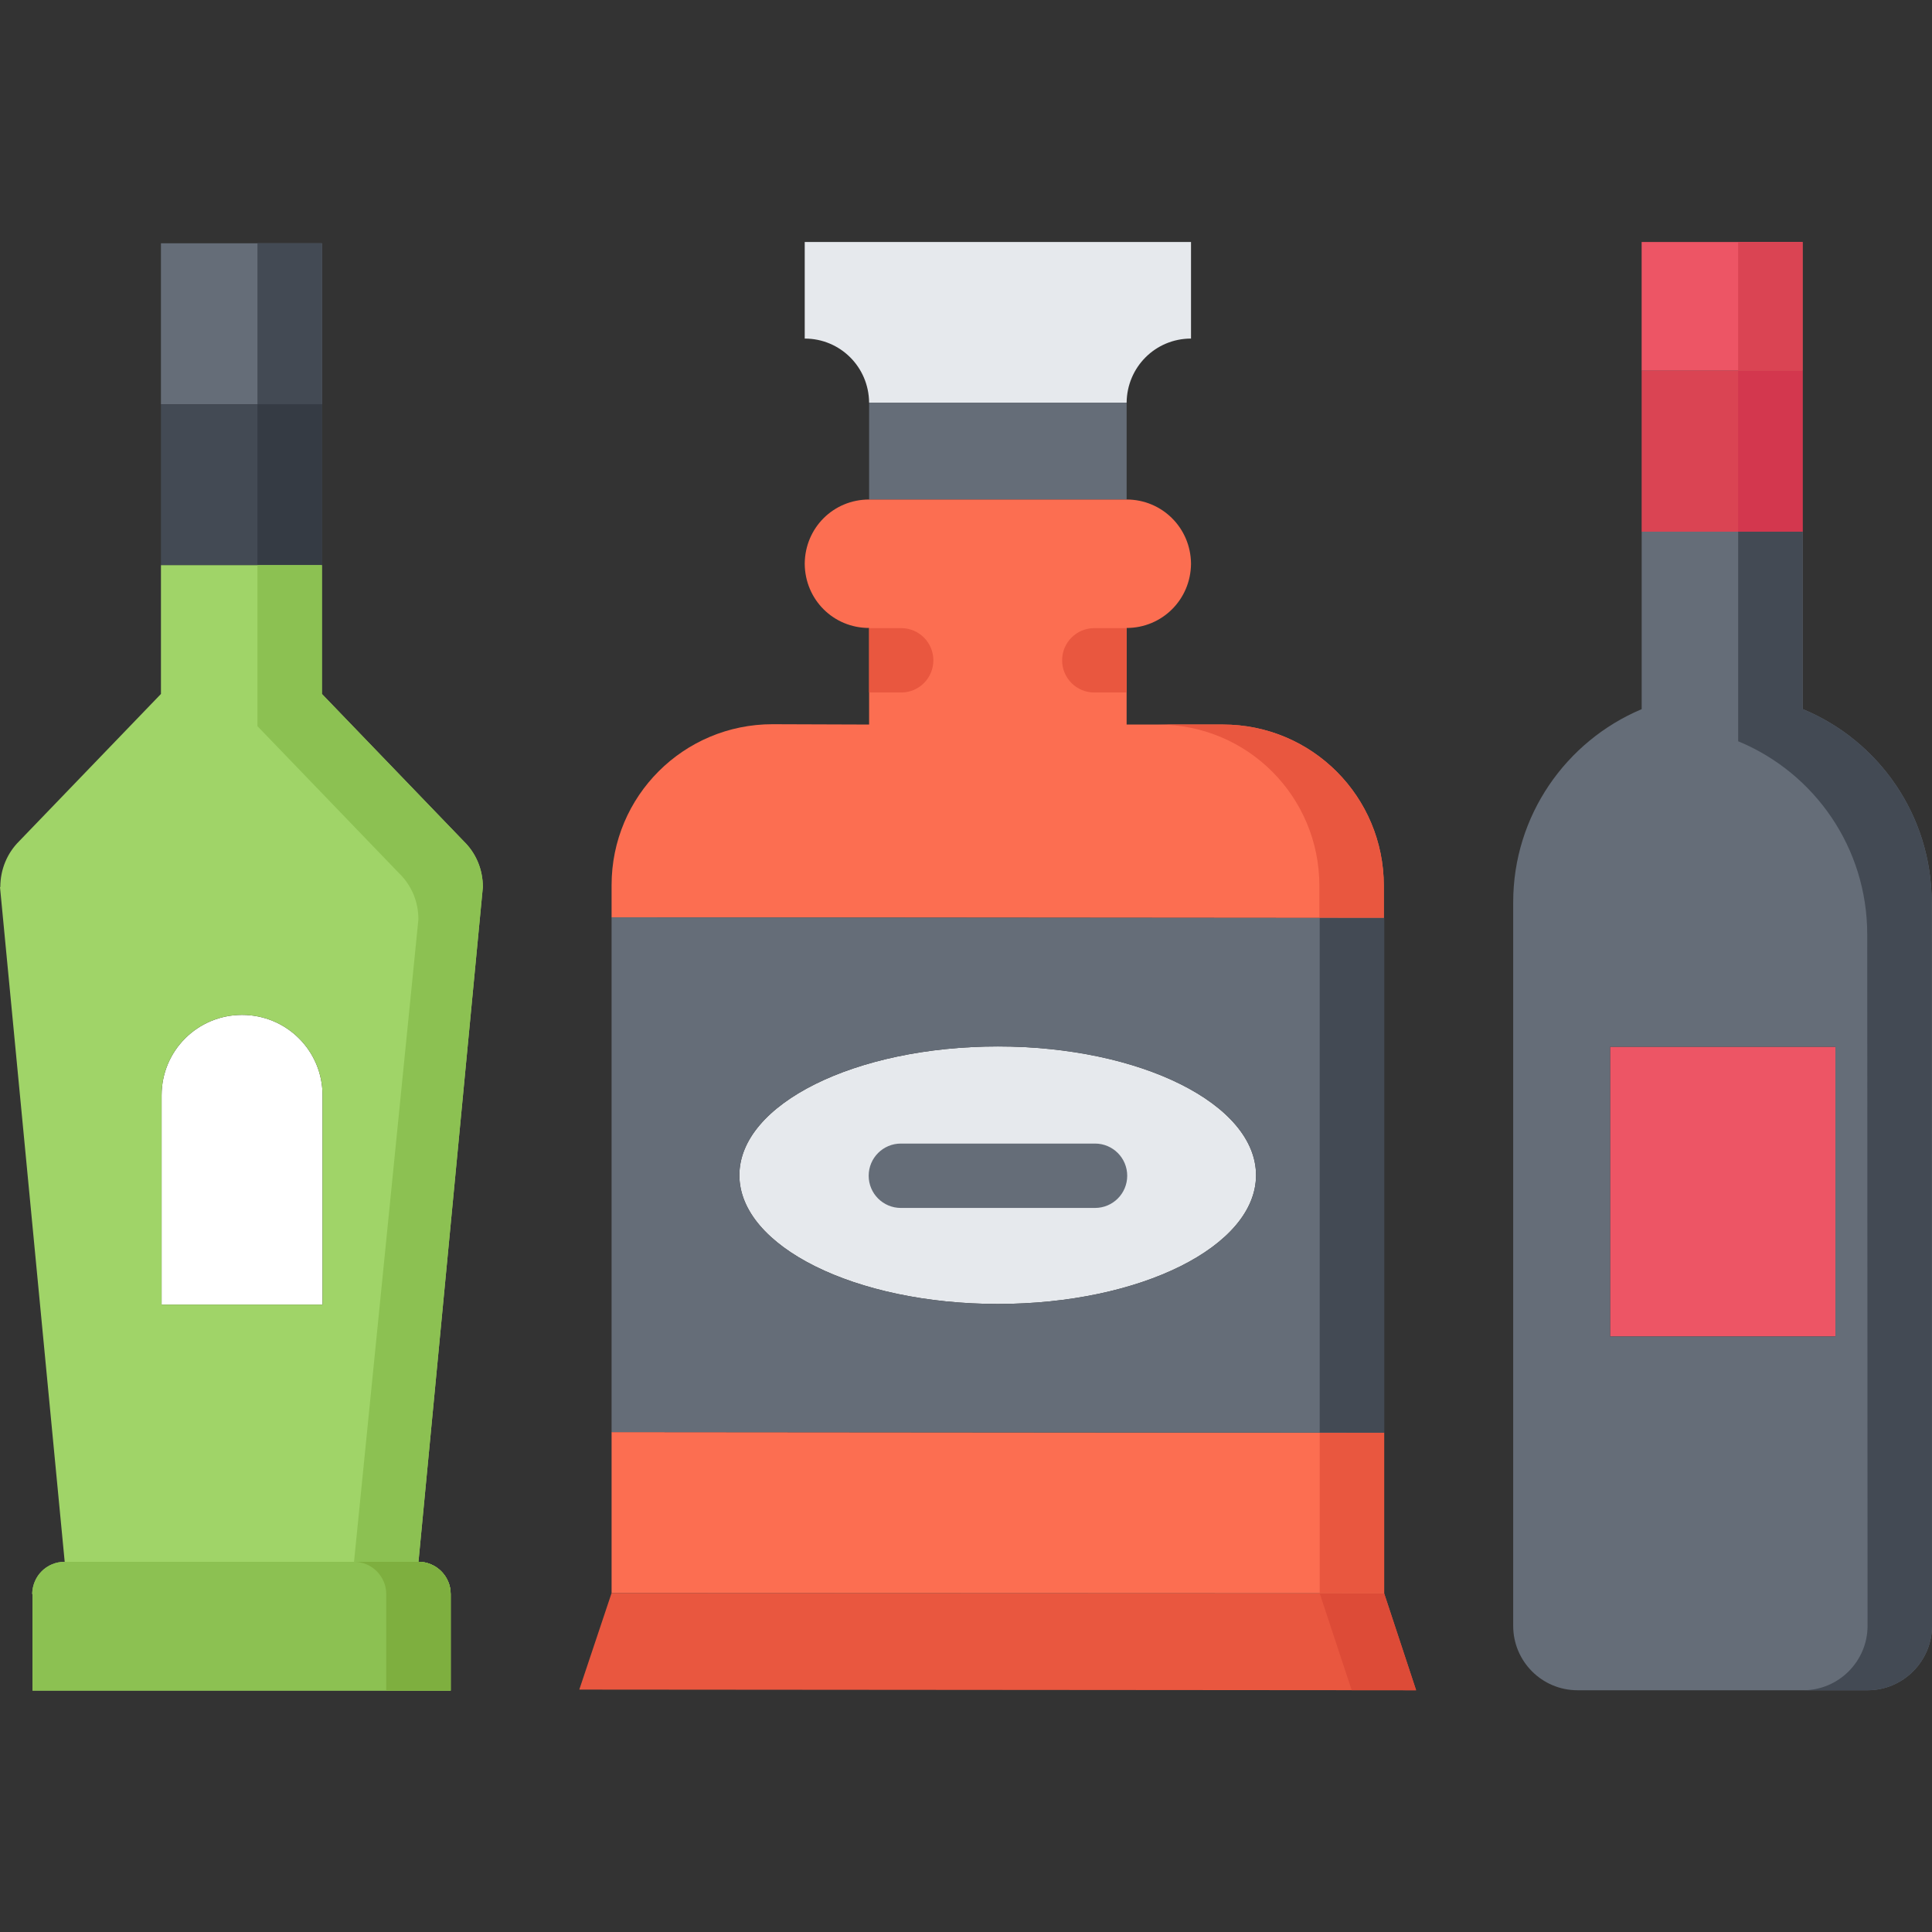 <svg width="512" height="512" viewBox="0 0 512 512" fill="none" xmlns="http://www.w3.org/2000/svg">
<rect x="0" y="0" width="512" height="512" fill="#333333" stroke="none"/>
<g clip-path="url(#clip0_2_248)">
<path d="M435.052 64.132H477.706V98.255H435.052V64.132Z" fill="#ED5565"/>
<path d="M435.052 98.255H477.706V140.909H435.052V98.255Z" fill="#DA4453"/>
<path d="M426.693 277.402H486.409V354.179H426.693V277.402Z" fill="#ED5565"/>
<path d="M486.409 277.402H426.693V354.179H486.409V277.402ZM511.913 239.101L512.001 430.872C512.001 440.257 504.332 447.934 494.94 447.934H418.074C408.607 447.934 401.013 440.257 401.013 430.872V239.101C401.013 216.162 415.005 196.447 434.882 188.008L435.061 187.916V140.909H477.715V187.916L477.96 188.008C497.925 196.359 511.913 216.074 511.913 239.101Z" fill="#656D78"/>
<path d="M511.914 239.101C511.914 216.075 497.925 196.359 477.961 188.008L477.716 187.916V140.909H460.637V196.455L460.883 196.547C480.855 204.899 494.835 224.613 494.835 247.64L494.922 430.872C494.922 440.257 487.254 447.934 477.861 447.934H494.94C504.332 447.934 512.001 440.257 512.001 430.872L511.914 239.101Z" fill="#434A54"/>
<path d="M162.076 422.171L366.815 422.254L375.258 447.846V447.934L153.545 447.763V447.68L162.076 422.171Z" fill="#E9573F"/>
<path d="M366.815 422.254H349.737L358.188 447.846V447.918L375.258 447.934V447.846L366.815 422.254Z" fill="#DD4B37"/>
<path d="M366.815 379.688V422.254L162.076 422.171V379.517L366.727 379.688H366.815Z" fill="#FC6E51"/>
<path d="M366.727 379.688H349.737V422.246L366.815 422.254V379.688H366.727Z" fill="#E9573F"/>
<path d="M264.445 277.318C302.239 277.318 332.862 292.588 332.862 311.441C332.862 330.294 302.239 345.565 264.445 345.565C226.645 345.565 195.945 330.294 195.945 311.441C195.945 292.588 226.653 277.318 264.445 277.318ZM315.63 89.725C306.162 89.725 298.652 97.328 298.569 106.703H230.322C230.235 97.235 222.646 89.725 213.261 89.725V64.132H315.63V89.725Z" fill="#E6E9ED"/>
<path d="M298.569 106.786V132.378H230.322V106.703H298.569V106.786Z" fill="#656D78"/>
<path d="M324.073 192.011C347.704 192.011 366.727 211.117 366.727 234.748V243.278L162.076 243.108V234.577C162.076 210.938 181.183 191.923 204.73 191.923L230.235 192.011H230.322V166.418C220.854 166.418 213.344 158.912 213.261 149.44V149.357C213.344 139.889 220.854 132.378 230.322 132.378H298.569C307.953 132.378 315.543 139.889 315.63 149.357V149.44C315.543 158.912 307.953 166.418 298.569 166.418V192.011H324.073Z" fill="#FC6E51"/>
<path d="M324.073 192.011H306.996C330.626 192.011 349.65 211.117 349.65 234.748V243.262L366.727 243.278V234.748C366.727 211.117 347.704 192.011 324.073 192.011Z" fill="#E9573F"/>
<path d="M366.815 243.278V379.688H366.727L162.076 379.517V243.108L366.727 243.278H366.815ZM332.862 311.441C332.862 292.588 302.239 277.318 264.445 277.318C226.645 277.318 195.945 292.588 195.945 311.441C195.945 330.294 226.653 345.565 264.445 345.565C302.239 345.565 332.862 330.294 332.862 311.441Z" fill="#656D78"/>
<path d="M366.727 243.278H349.737V379.672L366.727 379.688H366.815V243.278H366.727Z" fill="#434A54"/>
<path d="M85.478 290.285V345.735H42.825V290.285C42.825 278.427 52.38 268.958 64.151 268.958C75.924 268.958 85.478 278.427 85.478 290.285Z" fill="white"/>
<path d="M85.308 64.473V107.127H42.654V64.473H85.308Z" fill="#656D78"/>
<path d="M83.771 64.473H68.229V107.127H85.308V64.473H83.771ZM42.654 107.127H85.308V149.781H42.654V107.127Z" fill="#434A54"/>
<path d="M68.229 107.127H85.308V149.781H68.229V107.127Z" fill="#353B44"/>
<path d="M119.431 422.425V448.017H8.614V422.425H8.531C8.614 417.652 12.372 413.894 17.145 413.894L0 235.089H0.083C0.083 230.312 1.962 226.046 5.031 222.976L42.654 183.905V149.782H85.308V183.905L122.93 222.976C126.075 226.047 127.962 230.313 127.962 235.09L110.9 413.895C115.59 413.895 119.431 417.734 119.431 422.426V422.425ZM85.478 345.735V290.285C85.478 278.427 75.924 268.958 64.151 268.958C52.38 268.958 42.825 278.427 42.825 290.285V345.735H85.478Z" fill="#A0D468"/>
<path d="M110.9 413.894L127.962 235.089C127.962 230.312 126.074 226.046 122.93 222.976L85.308 183.905V149.782H68.229V192.444L105.852 231.516C108.997 234.59 110.883 238.855 110.883 243.629L93.821 413.894C98.512 413.894 102.352 417.735 102.352 422.425V448.017H119.431V422.425C119.431 417.735 115.59 413.894 110.9 413.894Z" fill="#8CC152"/>
<path d="M8.531 422.425H8.614V448.017H119.431V422.425C119.431 417.735 115.59 413.894 110.9 413.894H17.145C12.372 413.894 8.614 417.652 8.531 422.425Z" fill="#8CC152"/>
<path d="M110.9 413.894H93.822C98.512 413.894 102.352 417.735 102.352 422.425V448.017H119.431V422.425C119.431 417.735 115.59 413.894 110.9 413.894Z" fill="#7EAF3F"/>
<path d="M460.629 98.255H477.706V140.909H460.63L460.629 98.255Z" fill="#D3374E"/>
<path d="M460.629 64.132H477.706V98.255H460.63L460.629 64.132Z" fill="#DA4453"/>
<path d="M230.322 183.521H238.82C243.535 183.521 247.351 179.71 247.351 174.991C247.351 170.275 243.535 166.46 238.82 166.46H230.322V183.521ZM290.004 183.521H298.569V166.46H290.005C285.285 166.46 281.474 170.275 281.474 174.991C281.474 179.71 285.294 183.521 290.005 183.521H290.004Z" fill="#E9573F"/>
<path d="M290.192 320.118H238.741C234.026 320.118 230.21 316.303 230.21 311.588C230.21 306.868 234.026 303.057 238.741 303.057H290.192C294.908 303.057 298.723 306.868 298.723 311.588C298.723 316.303 294.908 320.118 290.192 320.118Z" fill="#656D78"/>
</g>
<defs>
<clipPath id="clip0_2_248">
<rect width="512" height="512" fill="white"/>
</clipPath>
</defs>
</svg>
